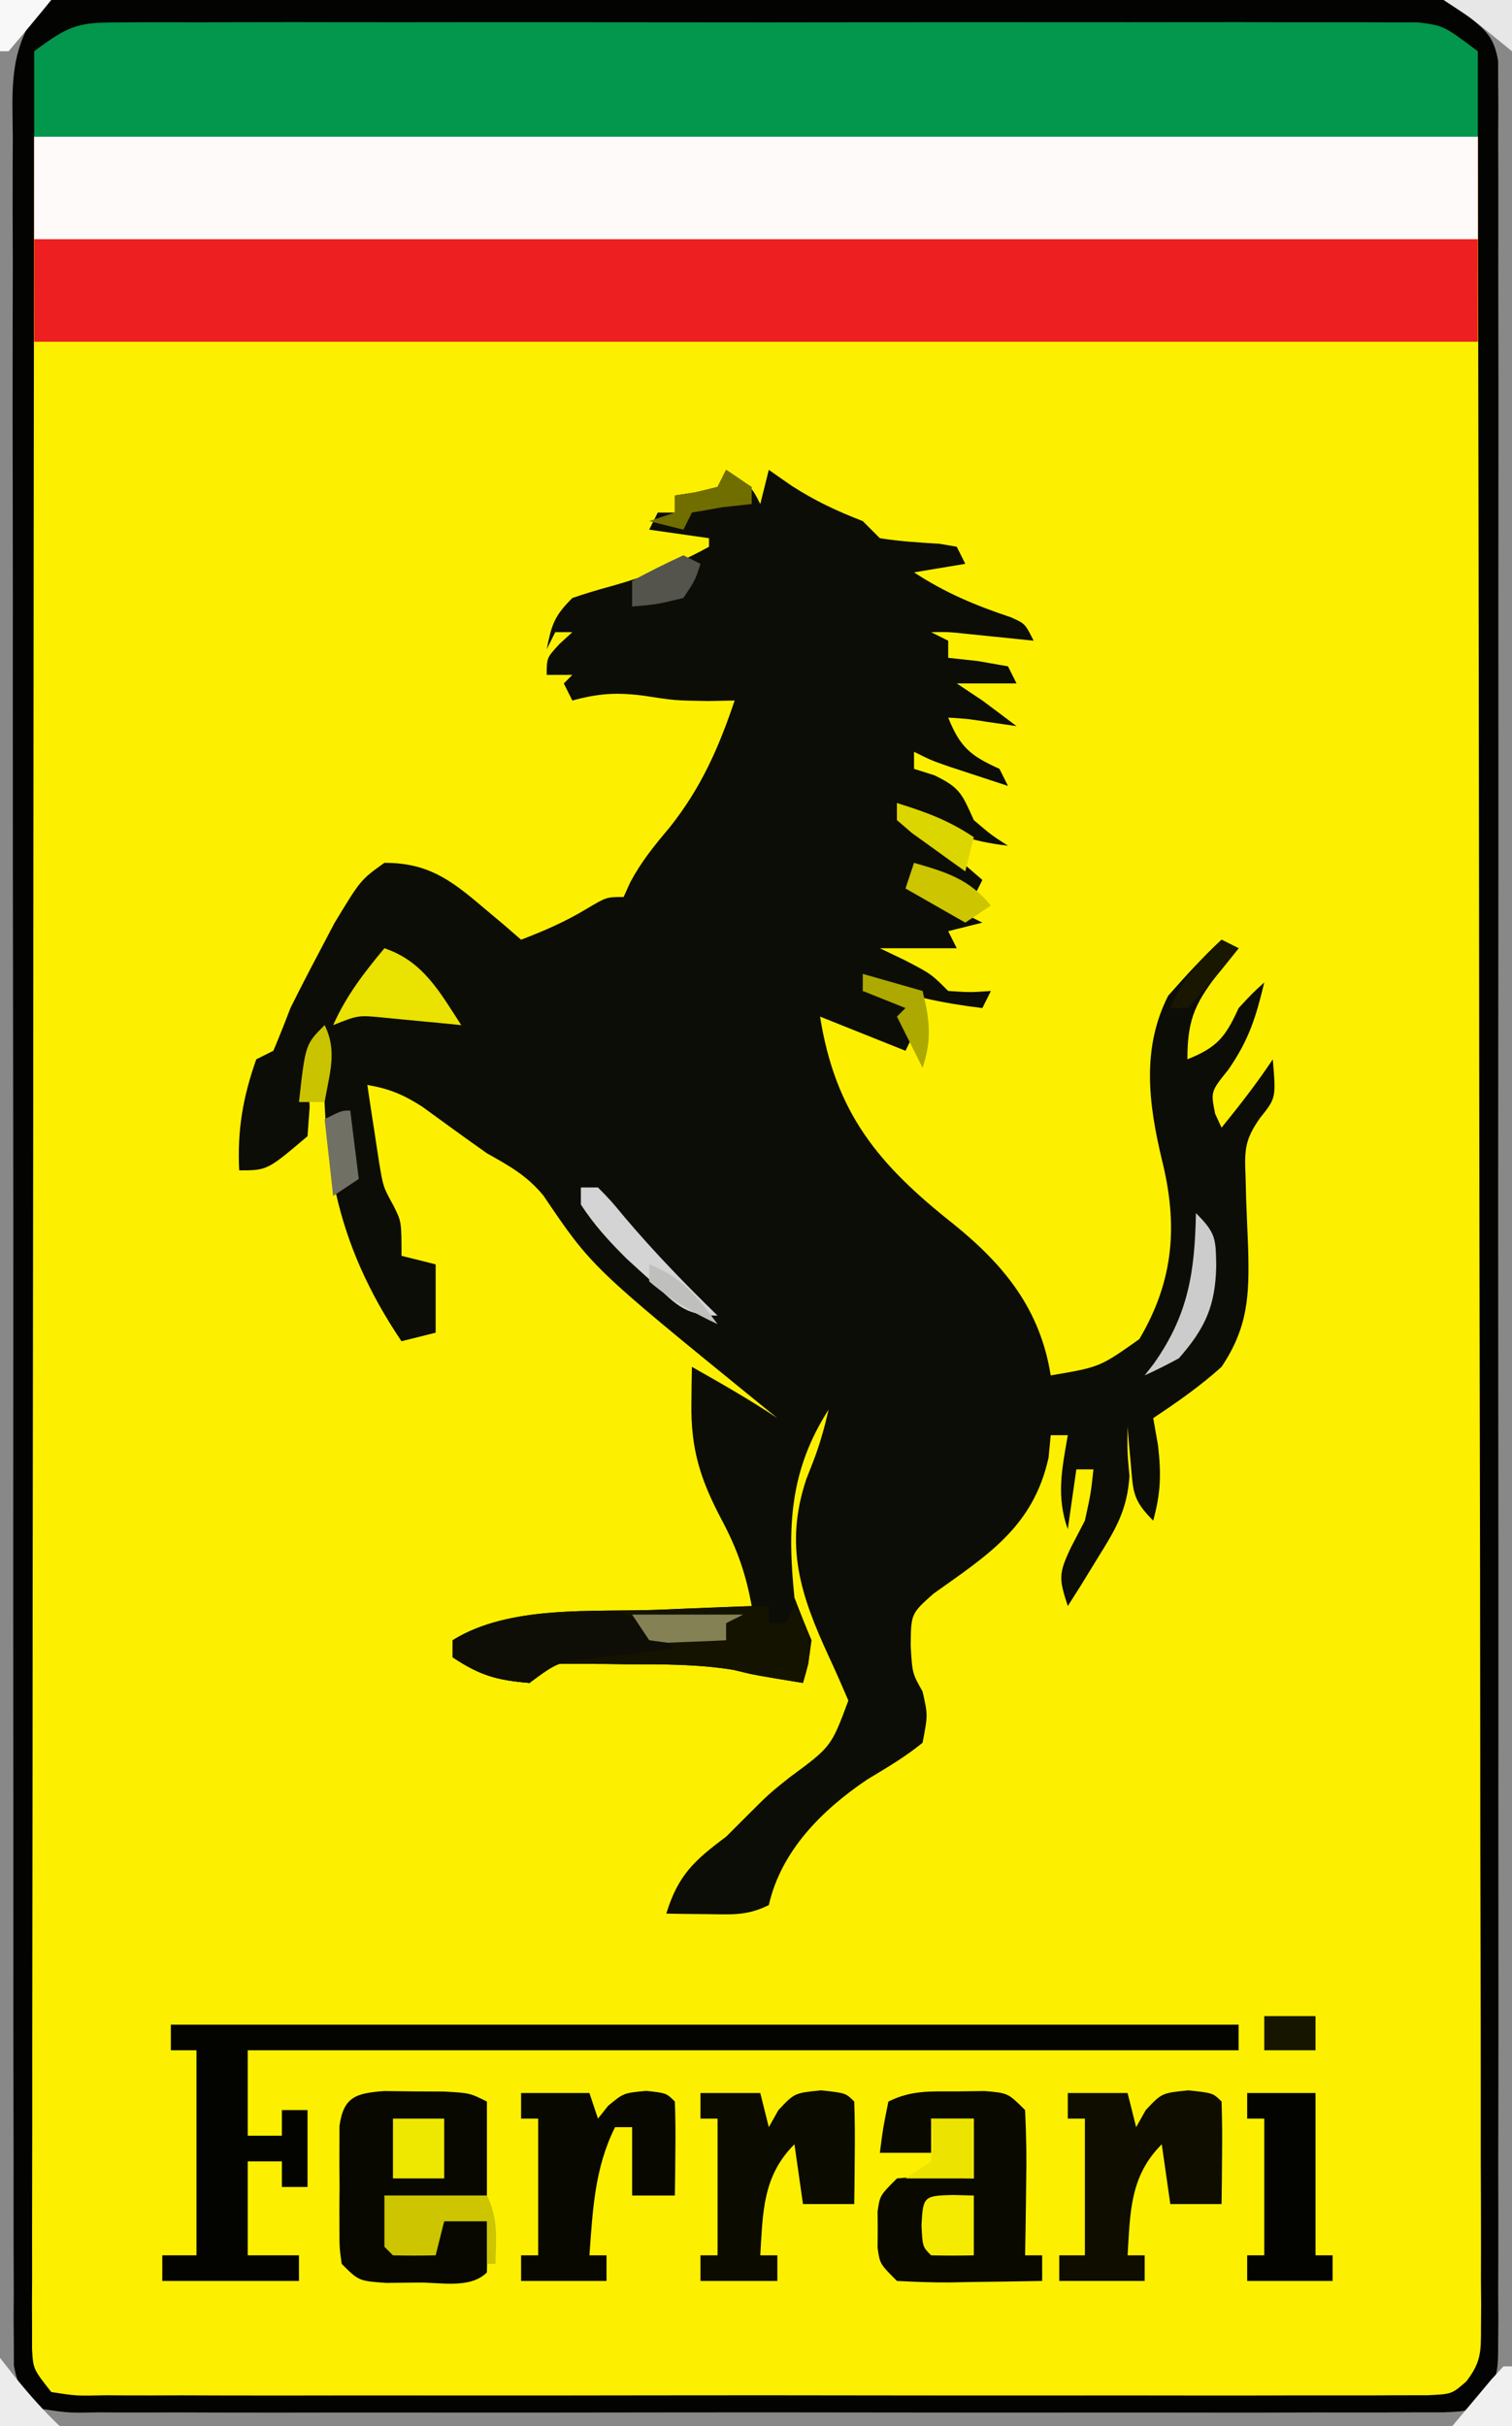 <?xml version="1.0" encoding="UTF-8"?>
<svg version="1.1" xmlns="http://www.w3.org/2000/svg" width="177" height="284">
<rect width="100%" height="100%" fill="#333333" stroke="none"/>
<path d="M0 0 C58.41 0 116.82 0 177 0 C177 93.72 177 187.44 177 284 C118.59 284 60.18 284 0 284 C0 190.28 0 96.56 0 0 Z " fill="#FCF000" transform="translate(0,0)"/>
<path d="M0 0 C3 2 3 2 4 4 C4.33 2.68 4.66 1.36 5 0 C5.887 0.619 6.774 1.238 7.688 1.875 C10.474 3.662 12.946 4.812 16 6 C16.99 6.99 16.99 6.99 18 8 C20.336 8.377 22.643 8.505 25.004 8.656 C25.663 8.77 26.321 8.883 27 9 C27.495 9.99 27.495 9.99 28 11 C26.02 11.33 24.04 11.66 22 12 C25.642 14.39 29.224 15.888 33.328 17.254 C35 18 35 18 36 20 C35.301 19.928 34.603 19.856 33.883 19.781 C32.973 19.688 32.063 19.596 31.125 19.5 C30.22 19.407 29.315 19.314 28.383 19.219 C26.067 18.97 26.067 18.97 24 19 C24.66 19.33 25.32 19.66 26 20 C26 20.66 26 21.32 26 22 C27.702 22.186 27.702 22.186 29.438 22.375 C31.201 22.684 31.201 22.684 33 23 C33.495 23.99 33.495 23.99 34 25 C31.69 25 29.38 25 27 25 C27.99 25.66 28.98 26.32 30 27 C31.338 27.994 32.672 28.993 34 30 C32.866 29.835 31.731 29.67 30.562 29.5 C28.289 29.144 28.289 29.144 26 29 C27.393 32.481 28.632 33.479 32 35 C32.33 35.66 32.66 36.32 33 37 C31.541 36.523 30.083 36.043 28.625 35.562 C27.813 35.296 27.001 35.029 26.164 34.754 C24 34 24 34 22 33 C22 33.66 22 34.32 22 35 C22.784 35.248 23.567 35.495 24.375 35.75 C27.445 37.212 27.645 38.019 29 41 C31.033 42.734 31.033 42.734 33 44 C28.592 43.487 25.686 42.458 22 40 C21.34 39.67 20.68 39.34 20 39 C20 39.66 20 40.32 20 41 C20.536 41.227 21.073 41.454 21.625 41.688 C24.785 43.434 27.268 45.64 30 48 C29.505 48.99 29.505 48.99 29 50 C27.02 49.01 25.04 48.02 23 47 C22.505 47.99 22.505 47.99 22 49 C24.64 50.32 27.28 51.64 30 53 C28.68 53.33 27.36 53.66 26 54 C26.33 54.66 26.66 55.32 27 56 C24.03 56 21.06 56 18 56 C18.949 56.454 19.898 56.907 20.875 57.375 C24 59 24 59 26 61 C28.584 61.167 28.584 61.167 31 61 C30.505 61.99 30.505 61.99 30 63 C25.429 62.451 21.326 61.583 17 60 C16.67 60.33 16.34 60.66 16 61 C17.65 61.33 19.3 61.66 21 62 C22.125 65.75 22.125 65.75 21 68 C17.7 66.68 14.4 65.36 11 64 C12.788 75.265 17.798 81.303 26.591 88.258 C32.604 93.109 36.774 98.282 38 106 C43.753 105.026 43.753 105.026 48.375 101.75 C52.454 94.847 52.911 88.331 51 80.688 C49.437 74.139 48.633 67.686 51.75 61.562 C53.759 59.275 55.769 57.072 58 55 C58.66 55.33 59.32 55.66 60 56 C59.381 56.742 58.763 57.485 58.125 58.25 C55.073 62.2 54 63.941 54 69 C57.502 67.599 58.465 66.377 60 63 C61.625 61.25 61.625 61.25 63 60 C62.017 64.094 61.226 66.671 58.812 70.188 C56.726 72.78 56.726 72.78 57.25 75.375 C57.498 75.911 57.745 76.448 58 77 C60.12 74.385 62.131 71.804 64 69 C64.377 73.529 64.377 73.529 62.5 75.874 C60.688 78.442 60.681 79.672 60.812 82.773 C60.836 83.681 60.859 84.588 60.883 85.523 C60.961 87.417 61.039 89.31 61.117 91.203 C61.255 96.612 61.117 100.34 58 105 C55.453 107.293 52.851 109.099 50 111 C50.186 112.052 50.371 113.104 50.562 114.188 C50.951 117.571 50.882 119.764 50 123 C47.602 120.602 47.657 119.667 47.375 116.375 C47.3 115.558 47.225 114.74 47.148 113.898 C47.075 112.959 47.075 112.959 47 112 C46.961 114.968 46.961 114.968 47.219 117.789 C46.946 121.795 45.61 123.984 43.5 127.375 C42.85 128.435 42.201 129.494 41.531 130.586 C41.026 131.383 40.521 132.179 40 133 C38.985 129.847 38.864 129.285 40.375 126.125 C40.911 125.094 41.447 124.062 42 123 C42.708 119.763 42.708 119.763 43 117 C42.34 117 41.68 117 41 117 C40.67 119.31 40.34 121.62 40 124 C38.626 120.182 39.32 116.927 40 113 C39.34 113 38.68 113 38 113 C37.917 113.866 37.835 114.733 37.75 115.625 C35.963 123.668 30.737 126.959 24.266 131.559 C21.642 133.898 21.642 133.898 21.609 137.66 C21.793 140.869 21.793 140.869 23 143 C23.625 145.75 23.625 145.75 23 149 C20.96 150.666 18.789 151.939 16.531 153.293 C11.205 156.885 6.44 161.657 5 168 C2.475 169.262 0.688 169.099 -2.125 169.062 C-3.035 169.053 -3.945 169.044 -4.883 169.035 C-5.581 169.024 -6.28 169.012 -7 169 C-5.627 164.506 -3.722 162.77 0 160 C0.743 159.257 1.485 158.515 2.25 157.75 C5 155 5 155 7.352 153.113 C12.306 149.467 12.306 149.467 14.312 144.062 C13.577 142.347 12.831 140.637 12.043 138.945 C8.723 131.758 6.795 125.952 9.375 118.188 C9.651 117.48 9.927 116.772 10.211 116.043 C10.982 114.046 11.522 112.084 12 110 C7.452 117.107 7.144 123.674 8 132 C8.639 133.678 9.3 135.347 10 137 C9.625 139.812 9.625 139.812 9 142 C3.27 141.067 3.27 141.067 0.898 140.477 C-3.298 139.787 -7.442 139.816 -11.688 139.812 C-12.554 139.8 -13.421 139.788 -14.314 139.775 C-15.143 139.773 -15.971 139.772 -16.824 139.77 C-17.578 139.765 -18.332 139.761 -19.108 139.757 C-21.243 139.835 -21.243 139.835 -23 142 C-26.809 141.676 -28.784 141.144 -32 139 C-32 138.34 -32 137.68 -32 137 C-25.321 132.826 -15.612 133.728 -8 133.438 C-6.939 133.394 -5.878 133.351 -4.785 133.307 C-2.19 133.201 0.405 133.099 3 133 C2.311 129.227 1.305 126.332 -0.5 122.938 C-3.02 118.182 -4.142 114.639 -4.062 109.25 C-4.053 108.451 -4.044 107.652 -4.035 106.828 C-4.024 106.225 -4.012 105.622 -4 105 C-0.592 106.929 2.741 108.828 6 111 C5.299 110.432 4.598 109.863 3.875 109.277 C-15.72 93.33 -15.72 93.33 -21.387 84.949 C-23.335 82.596 -25.343 81.492 -28 80 C-30.552 78.199 -33.076 76.365 -35.598 74.523 C-37.818 73.115 -39.435 72.438 -42 72 C-41.717 73.918 -41.423 75.834 -41.125 77.75 C-40.963 78.817 -40.8 79.885 -40.633 80.984 C-40.148 83.931 -40.148 83.931 -38.93 86.141 C-38 88 -38 88 -38 92 C-36.68 92.33 -35.36 92.66 -34 93 C-34 95.64 -34 98.28 -34 101 C-35.98 101.495 -35.98 101.495 -38 102 C-45.873 90.317 -47.501 79.883 -47 66 C-48.464 69.283 -49.008 70.886 -48.75 74.562 C-48.833 75.697 -48.915 76.831 -49 78 C-53.718 82 -53.718 82 -57 82 C-57.23 77.287 -56.572 73.454 -55 69 C-54.01 68.505 -54.01 68.505 -53 68 C-52.298 66.348 -51.64 64.677 -51 63 C-49.905 60.797 -48.778 58.61 -47.625 56.438 C-47.04 55.322 -46.455 54.207 -45.852 53.059 C-42.782 47.988 -42.782 47.988 -40 46 C-35.018 45.993 -32.333 47.905 -28.625 51.062 C-27.314 52.163 -27.314 52.163 -25.977 53.285 C-25.324 53.851 -24.672 54.417 -24 55 C-21.262 53.945 -18.832 52.898 -16.312 51.375 C-14 50 -14 50 -12 50 C-11.74 49.425 -11.479 48.85 -11.211 48.258 C-9.913 45.838 -8.395 43.97 -6.625 41.875 C-2.951 37.266 -0.868 32.557 1 27 C-0.011 27.021 -1.021 27.041 -2.062 27.062 C-6 27 -6 27 -9.625 26.438 C-12.806 26.025 -14.937 26.165 -18 27 C-18.495 26.01 -18.495 26.01 -19 25 C-18.505 24.505 -18.505 24.505 -18 24 C-18.99 24 -19.98 24 -21 24 C-21 22 -21 22 -19.5 20.375 C-19.005 19.921 -18.51 19.468 -18 19 C-18.66 19 -19.32 19 -20 19 C-20.33 19.66 -20.66 20.32 -21 21 C-20.427 18.133 -20.139 17.139 -18 15 C-16.435 14.463 -14.848 13.991 -13.25 13.562 C-9.235 12.422 -5.669 11.028 -2 9 C-2 8.67 -2 8.34 -2 8 C-4.31 7.67 -6.62 7.34 -9 7 C-8.67 6.34 -8.34 5.68 -8 5 C-7.34 5 -6.68 5 -6 5 C-6 4.34 -6 3.68 -6 3 C-5.196 2.876 -4.391 2.752 -3.562 2.625 C-2.717 2.419 -1.871 2.212 -1 2 C-0.67 1.34 -0.34 0.68 0 0 Z " fill="#0D0D08" transform="translate(85,55)"/>
<path d="M0 0 C58.41 0 116.82 0 177 0 C177 93.72 177 187.44 177 284 C118.59 284 60.18 284 0 284 C0 190.28 0 96.56 0 0 Z M4 16 C3.942 62.315 3.942 62.315 3.902 108.631 C3.898 114.869 3.894 121.108 3.89 127.346 C3.89 128.128 3.889 128.91 3.889 129.716 C3.88 142.351 3.864 154.985 3.846 167.62 C3.827 180.58 3.816 193.54 3.812 206.5 C3.809 214.501 3.8 222.503 3.784 230.504 C3.772 236.633 3.771 242.761 3.774 248.89 C3.773 251.409 3.769 253.928 3.762 256.447 C3.752 259.875 3.754 263.303 3.759 266.731 C3.754 267.737 3.748 268.744 3.742 269.782 C3.746 270.697 3.75 271.612 3.754 272.555 C3.753 273.346 3.752 274.138 3.752 274.954 C3.882 277.311 3.882 277.311 6 280 C8.931 280.458 8.931 280.458 12.446 280.381 C13.116 280.386 13.785 280.39 14.475 280.395 C16.728 280.407 18.981 280.398 21.234 280.388 C22.845 280.392 24.456 280.398 26.068 280.404 C30.452 280.418 34.836 280.412 39.22 280.403 C43.802 280.395 48.384 280.402 52.965 280.407 C60.662 280.413 68.358 280.405 76.054 280.391 C84.959 280.375 93.863 280.38 102.768 280.397 C110.405 280.41 118.041 280.412 125.678 280.404 C130.242 280.4 134.807 280.399 139.372 280.409 C143.664 280.418 147.955 280.412 152.247 280.394 C153.825 280.39 155.402 280.391 156.98 280.398 C159.129 280.406 161.277 280.396 163.427 280.381 C165.233 280.379 165.233 280.379 167.075 280.378 C169.95 280.251 169.95 280.251 171.66 278.754 C173.358 276.531 173.373 275.335 173.369 272.555 C173.375 271.64 173.381 270.724 173.387 269.782 C173.379 268.775 173.37 267.768 173.361 266.731 C173.363 265.662 173.366 264.594 173.369 263.493 C173.373 259.895 173.357 256.298 173.341 252.7 C173.34 250.129 173.34 247.557 173.342 244.985 C173.343 239.439 173.334 233.893 173.317 228.347 C173.293 220.328 173.285 212.309 173.281 204.29 C173.275 191.281 173.255 178.272 173.226 165.262 C173.199 152.624 173.178 139.985 173.165 127.346 C173.164 126.56 173.163 125.773 173.162 124.962 C173.156 118.809 173.15 112.657 173.144 106.504 C173.116 76.336 173.056 46.168 173 16 C117.23 16 61.46 16 4 16 Z " fill="#030301" transform="translate(0,0)"/>
<path d="M0 0 C55.77 0 111.54 0 169 0 C169 7.92 169 15.84 169 24 C113.23 24 57.46 24 0 24 C0 16.08 0 8.16 0 0 Z " fill="#ED1F20" transform="translate(4,16)"/>
<path d="M0 0 C0.658 -0.005 1.316 -0.009 1.994 -0.014 C4.197 -0.026 6.4 -0.017 8.604 -0.007 C10.184 -0.011 11.764 -0.017 13.344 -0.023 C17.636 -0.037 21.927 -0.032 26.218 -0.022 C30.707 -0.014 35.196 -0.021 39.686 -0.026 C47.225 -0.032 54.763 -0.024 62.302 -0.01 C71.021 0.006 79.739 0.001 88.457 -0.016 C95.94 -0.029 103.423 -0.031 110.906 -0.023 C115.376 -0.019 119.846 -0.018 124.317 -0.028 C128.519 -0.037 132.721 -0.031 136.924 -0.013 C138.467 -0.009 140.01 -0.01 141.553 -0.017 C143.658 -0.025 145.762 -0.015 147.867 0 C149.635 0.002 149.635 0.002 151.438 0.003 C154.434 0.381 154.434 0.381 158.434 3.381 C158.434 6.681 158.434 9.981 158.434 13.381 C102.664 13.381 46.894 13.381 -10.566 13.381 C-10.566 10.081 -10.566 6.781 -10.566 3.381 C-6.177 0.089 -5.233 0.005 0 0 Z " fill="#03964D" transform="translate(14.566,2.619)"/>
<path d="M0 0 C55.77 0 111.54 0 169 0 C169 3.96 169 7.92 169 12 C113.23 12 57.46 12 0 12 C0 8.04 0 4.08 0 0 Z " fill="#FEFAFA" transform="translate(4,16)"/>
<path d="M0 0 C1.98 0 3.96 0 6 0 C5.026 0.898 5.026 0.898 4.031 1.814 C1.061 6.473 1.449 10.563 1.499 15.983 C1.493 17.104 1.488 18.225 1.482 19.38 C1.468 23.145 1.483 26.908 1.498 30.672 C1.495 33.368 1.489 36.063 1.482 38.758 C1.468 45.323 1.476 51.888 1.491 58.453 C1.507 66.096 1.504 73.738 1.5 81.38 C1.495 95.013 1.509 108.645 1.533 122.278 C1.557 135.513 1.564 148.748 1.554 161.983 C1.543 176.391 1.541 190.798 1.555 205.206 C1.557 206.741 1.558 208.277 1.56 209.812 C1.56 210.568 1.561 211.323 1.562 212.101 C1.567 217.432 1.565 222.762 1.561 228.092 C1.556 234.584 1.562 241.076 1.581 247.568 C1.591 250.881 1.595 254.195 1.589 257.509 C1.583 261.096 1.595 264.683 1.612 268.271 C1.606 269.325 1.6 270.379 1.594 271.465 C1.603 272.422 1.611 273.379 1.62 274.366 C1.621 275.194 1.622 276.023 1.623 276.876 C2.093 279.524 2.859 280.411 5 282 C8.084 282.455 8.084 282.455 11.681 282.381 C12.363 282.386 13.045 282.39 13.748 282.395 C16.04 282.407 18.331 282.398 20.623 282.388 C22.264 282.392 23.905 282.398 25.546 282.404 C30.006 282.418 34.467 282.412 38.928 282.403 C43.591 282.395 48.254 282.402 52.917 282.407 C60.748 282.413 68.58 282.405 76.412 282.391 C85.472 282.375 94.533 282.38 103.594 282.397 C111.366 282.41 119.139 282.412 126.911 282.404 C131.556 282.4 136.202 282.399 140.847 282.409 C145.213 282.418 149.58 282.412 153.947 282.394 C155.551 282.39 157.156 282.391 158.761 282.398 C160.947 282.406 163.133 282.396 165.319 282.381 C166.544 282.38 167.769 282.379 169.031 282.378 C171.942 282.254 171.942 282.254 173.662 280.766 C175.386 278.49 175.376 277.2 175.378 274.36 C175.385 273.402 175.393 272.443 175.401 271.455 C175.395 270.4 175.388 269.345 175.381 268.257 C175.388 266.578 175.388 266.578 175.395 264.865 C175.407 261.095 175.398 257.325 175.388 253.555 C175.392 250.86 175.397 248.165 175.404 245.47 C175.417 238.898 175.415 232.326 175.406 225.754 C175.399 220.414 175.398 215.074 175.401 209.734 C175.402 208.596 175.402 208.596 175.403 207.434 C175.404 205.892 175.405 204.35 175.406 202.807 C175.414 188.337 175.404 173.867 175.388 159.397 C175.375 146.974 175.377 134.55 175.391 122.127 C175.407 107.71 175.413 93.293 175.404 78.875 C175.403 77.339 175.402 75.802 175.401 74.266 C175.401 73.51 175.401 72.754 175.4 71.975 C175.397 66.639 175.402 61.304 175.409 55.969 C175.417 49.47 175.415 42.971 175.399 36.471 C175.391 33.154 175.39 29.836 175.398 26.518 C175.406 22.926 175.396 19.335 175.381 15.743 C175.391 14.16 175.391 14.16 175.401 12.545 C175.393 11.586 175.386 10.628 175.378 9.64 C175.377 8.81 175.377 7.981 175.376 7.126 C174.906 4.467 174.082 3.671 172 2 C171.01 1.34 170.02 0.68 169 0 C171.64 0 174.28 0 177 0 C177 93.72 177 187.44 177 284 C118.59 284 60.18 284 0 284 C0 190.28 0 96.56 0 0 Z " fill="#888888" transform="translate(0,0)"/>
<path d="M0 0 C41.25 0 82.5 0 125 0 C125 0.99 125 1.98 125 3 C86.72 3 48.44 3 9 3 C9 6.3 9 9.6 9 13 C10.32 13 11.64 13 13 13 C13 12.01 13 11.02 13 10 C13.99 10 14.98 10 16 10 C16 12.97 16 15.94 16 19 C15.01 19 14.02 19 13 19 C13 18.01 13 17.02 13 16 C11.68 16 10.36 16 9 16 C9 19.63 9 23.26 9 27 C10.98 27 12.96 27 15 27 C15 27.99 15 28.98 15 30 C9.72 30 4.44 30 -1 30 C-1 29.01 -1 28.02 -1 27 C0.32 27 1.64 27 3 27 C3 19.08 3 11.16 3 3 C2.01 3 1.02 3 0 3 C0 2.01 0 1.02 0 0 Z " fill="#030300" transform="translate(20,237)"/>
<path d="M0 0 C1.073 -0.014 2.145 -0.028 3.25 -0.043 C6 0.188 6 0.188 8 2.188 C8.145 5.097 8.186 7.907 8.125 10.812 C8.116 11.614 8.107 12.416 8.098 13.242 C8.074 15.224 8.038 17.206 8 19.188 C8.66 19.188 9.32 19.188 10 19.188 C10 20.177 10 21.168 10 22.188 C7.208 22.241 4.417 22.281 1.625 22.312 C0.831 22.329 0.037 22.346 -0.781 22.363 C-2.855 22.381 -4.929 22.291 -7 22.188 C-9 20.188 -9 20.188 -9.266 18.312 C-9.26 17.611 -9.255 16.91 -9.25 16.188 C-9.255 15.486 -9.26 14.785 -9.266 14.062 C-9 12.188 -9 12.188 -7 10.188 C-4.836 9.992 -4.836 9.992 -2.375 10.062 C-1.149 10.09 -1.149 10.09 0.102 10.117 C1.041 10.152 1.041 10.152 2 10.188 C2 7.878 2 5.567 2 3.188 C0.35 3.188 -1.3 3.188 -3 3.188 C-3 4.508 -3 5.827 -3 7.188 C-4.98 7.188 -6.96 7.188 -9 7.188 C-8.625 4.25 -8.625 4.25 -8 1.188 C-5.275 -0.175 -3.039 0.018 0 0 Z " fill="#0A0900" transform="translate(112,244.812)"/>
<path d="M0 0 C1.165 0.014 2.331 0.028 3.531 0.043 C5.279 0.053 5.279 0.053 7.062 0.062 C10.031 0.23 10.031 0.23 12.031 1.23 C12.031 4.86 12.031 8.49 12.031 12.23 C8.071 12.23 4.111 12.23 0.031 12.23 C0.361 14.21 0.691 16.19 1.031 18.23 C2.681 18.23 4.331 18.23 6.031 18.23 C6.361 17.24 6.691 16.25 7.031 15.23 C8.681 15.23 10.331 15.23 12.031 15.23 C12.074 17.23 12.072 19.231 12.031 21.23 C10.098 23.164 6.656 22.405 4.094 22.418 C2.827 22.432 1.559 22.446 0.254 22.461 C-2.969 22.23 -2.969 22.23 -4.969 20.23 C-5.228 18.383 -5.228 18.383 -5.234 16.168 C-5.237 15.371 -5.24 14.575 -5.242 13.754 C-5.234 12.921 -5.227 12.088 -5.219 11.23 C-5.226 10.398 -5.234 9.565 -5.242 8.707 C-5.24 7.91 -5.237 7.114 -5.234 6.293 C-5.232 5.562 -5.23 4.831 -5.228 4.078 C-4.746 0.639 -3.255 0.253 0 0 Z " fill="#080800" transform="translate(44.969,244.77)"/>
<path d="M0 0 C2.31 0 4.62 0 7 0 C7.33 1.32 7.66 2.64 8 4 C8.371 3.34 8.742 2.68 9.125 2 C11 0 11 0 14.125 -0.312 C17 0 17 0 18 1 C18.072 3.02 18.084 5.042 18.062 7.062 C18.053 8.167 18.044 9.272 18.035 10.41 C18.024 11.265 18.012 12.119 18 13 C16.02 13 14.04 13 12 13 C11.67 10.69 11.34 8.38 11 6 C7.255 9.745 7.311 13.983 7 19 C7.66 19 8.32 19 9 19 C9 19.99 9 20.98 9 22 C5.7 22 2.4 22 -1 22 C-1 21.01 -1 20.02 -1 19 C-0.01 19 0.98 19 2 19 C2 13.72 2 8.44 2 3 C1.34 3 0.68 3 0 3 C0 2.01 0 1.02 0 0 Z " fill="#0E0D00" transform="translate(125,245)"/>
<path d="M0 0 C0 0.66 0 1.32 0 2 C0.66 2 1.32 2 2 2 C2.33 1.34 2.66 0.68 3 0 C4.619 2.572 5.044 3.677 4.625 6.75 C4.419 7.492 4.213 8.235 4 9 C-1.73 8.067 -1.73 8.067 -4.102 7.477 C-8.298 6.787 -12.442 6.816 -16.688 6.812 C-17.554 6.8 -18.421 6.788 -19.314 6.775 C-20.143 6.773 -20.971 6.772 -21.824 6.77 C-22.578 6.765 -23.332 6.761 -24.108 6.757 C-26.243 6.835 -26.243 6.835 -28 9 C-31.809 8.676 -33.784 8.144 -37 6 C-37 5.34 -37 4.68 -37 4 C-30.353 -0.154 -20.703 0.729 -13.125 0.438 C-12.081 0.394 -11.037 0.351 -9.961 0.307 C-2.446 0 -2.446 0 0 0 Z " fill="#141300" transform="translate(90,188)"/>
<path d="M0 0 C2.31 0 4.62 0 7 0 C7.33 1.32 7.66 2.64 8 4 C8.371 3.34 8.742 2.68 9.125 2 C11 0 11 0 14.125 -0.312 C17 0 17 0 18 1 C18.072 3.02 18.084 5.042 18.062 7.062 C18.053 8.167 18.044 9.272 18.035 10.41 C18.024 11.265 18.012 12.119 18 13 C16.02 13 14.04 13 12 13 C11.67 10.69 11.34 8.38 11 6 C7.255 9.745 7.311 13.983 7 19 C7.66 19 8.32 19 9 19 C9 19.99 9 20.98 9 22 C6.03 22 3.06 22 0 22 C0 21.01 0 20.02 0 19 C0.66 19 1.32 19 2 19 C2 13.72 2 8.44 2 3 C1.34 3 0.68 3 0 3 C0 2.01 0 1.02 0 0 Z " fill="#0C0B00" transform="translate(82,245)"/>
<path d="M0 0 C2.64 0 5.28 0 8 0 C8.33 0.99 8.66 1.98 9 3 C9.392 2.505 9.784 2.01 10.188 1.5 C12 0 12 0 14.625 -0.25 C17 0 17 0 18 1 C18.072 2.853 18.084 4.708 18.062 6.562 C18.053 7.574 18.044 8.586 18.035 9.629 C18.024 10.411 18.012 11.194 18 12 C16.35 12 14.7 12 13 12 C13 9.36 13 6.72 13 4 C12.34 4 11.68 4 11 4 C8.598 8.804 8.389 13.731 8 19 C8.66 19 9.32 19 10 19 C10 19.99 10 20.98 10 22 C6.7 22 3.4 22 0 22 C0 21.01 0 20.02 0 19 C0.66 19 1.32 19 2 19 C2 13.72 2 8.44 2 3 C1.34 3 0.68 3 0 3 C0 2.01 0 1.02 0 0 Z " fill="#090800" transform="translate(61,245)"/>
<path d="M0 0 C2.64 0 5.28 0 8 0 C8 6.27 8 12.54 8 19 C8.66 19 9.32 19 10 19 C10 19.99 10 20.98 10 22 C6.7 22 3.4 22 0 22 C0 21.01 0 20.02 0 19 C0.66 19 1.32 19 2 19 C2 13.72 2 8.44 2 3 C1.34 3 0.68 3 0 3 C0 2.01 0 1.02 0 0 Z " fill="#030300" transform="translate(146,245)"/>
<path d="M0 0 C1.16 -0.056 1.16 -0.056 2.344 -0.113 C3.401 -0.169 3.401 -0.169 4.48 -0.227 C7.588 0.382 9.327 2.131 11.656 4.199 C10.597 4.32 9.537 4.442 8.445 4.566 C7.057 4.735 5.669 4.905 4.281 5.074 C3.583 5.153 2.884 5.231 2.164 5.312 C-2.034 5.751 -2.034 5.751 -5.344 8.199 C-9.153 7.875 -11.127 7.343 -14.344 5.199 C-14.344 4.539 -14.344 3.879 -14.344 3.199 C-9.932 0.442 -5.032 0.428 0 0 Z " fill="#0E0E06" transform="translate(67.344,188.801)"/>
<path d="M0 0 C4.55 1.517 6.501 5.169 9 9 C8.169 8.916 7.337 8.832 6.48 8.746 C5.394 8.644 4.307 8.542 3.188 8.438 C2.109 8.333 1.03 8.229 -0.082 8.121 C-3.065 7.824 -3.065 7.824 -6 9 C-4.473 5.564 -2.401 2.881 0 0 Z " fill="#EAE200" transform="translate(45,111)"/>
<path d="M0 0 C3.96 0 7.92 0 12 0 C13.354 2.709 13.065 5.009 13 8 C12.67 8 12.34 8 12 8 C12 6.35 12 4.7 12 3 C10.35 3 8.7 3 7 3 C6.67 4.32 6.34 5.64 6 7 C4.334 7.043 2.666 7.041 1 7 C0.67 6.67 0.34 6.34 0 6 C0 4.02 0 2.04 0 0 Z " fill="#CCC500" transform="translate(45,257)"/>
<path d="M0 0 C1.98 0 3.96 0 6 0 C6 2.31 6 4.62 6 7 C4.02 7 2.04 7 0 7 C0 4.69 0 2.38 0 0 Z " fill="#EEE700" transform="translate(46,248)"/>
<path d="M0 0 C1.207 0.031 1.207 0.031 2.438 0.062 C2.438 2.373 2.438 4.683 2.438 7.062 C0.771 7.105 -0.896 7.103 -2.562 7.062 C-3.562 6.062 -3.562 6.062 -3.688 3.562 C-3.517 0.156 -3.419 0.083 0 0 Z " fill="#F4EB00" transform="translate(111.562,256.938)"/>
<path d="M0 0 C0.66 0 1.32 0 2 0 C3.48 1.504 3.48 1.504 5.188 3.562 C8.602 7.587 12.218 11.322 16 15 C11.936 15 10.948 13.47 8 10.75 C7.134 9.961 6.268 9.172 5.375 8.359 C3.327 6.324 1.57 4.418 0 2 C0 1.34 0 0.68 0 0 Z " fill="#D4D4D4" transform="translate(68,139)"/>
<path d="M0 0 C2.372 2.372 2.32 3.006 2.375 6.25 C2.271 10.858 1.089 13.482 -2 17 C-3.311 17.71 -4.641 18.386 -6 19 C-5.651 18.55 -5.301 18.1 -4.941 17.637 C-0.884 11.901 -0.14 6.948 0 0 Z " fill="#CCCCCC" transform="translate(140,142)"/>
<path d="M0 0 C1.65 0 3.3 0 5 0 C5 2.31 5 4.62 5 7 C2.36 7 -0.28 7 -3 7 C-2.01 6.34 -1.02 5.68 0 5 C0.25 2.416 0.25 2.416 0 0 Z " fill="#ECE400" transform="translate(109,248)"/>
<path d="M0 0 C4.29 0 8.58 0 13 0 C12.01 0.495 12.01 0.495 11 1 C11 1.66 11 2.32 11 3 C9.543 3.081 8.084 3.139 6.625 3.188 C5.813 3.222 5.001 3.257 4.164 3.293 C3.45 3.196 2.736 3.1 2 3 C1.34 2.01 0.68 1.02 0 0 Z " fill="#848255" transform="translate(74,189)"/>
<path d="M0 0 C3.775 1.091 6.47 1.908 9 5 C8.01 5.66 7.02 6.32 6 7 C2.535 5.02 2.535 5.02 -1 3 C-0.67 2.01 -0.34 1.02 0 0 Z " fill="#CCC500" transform="translate(107,101)"/>
<path d="M0 0 C2.31 0.66 4.62 1.32 7 2 C7.845 5.378 8.108 7.675 7 11 C5.515 8.03 5.515 8.03 4 5 C4.33 4.67 4.66 4.34 5 4 C2.525 3.01 2.525 3.01 0 2 C0 1.34 0 0.68 0 0 Z " fill="#ADA900" transform="translate(101,114)"/>
<path d="M0 0 C3.403 1.059 6.014 2.009 9 4 C8.67 5.32 8.34 6.64 8 8 C6.661 7.05 5.329 6.089 4 5.125 C3.257 4.591 2.515 4.058 1.75 3.508 C1.173 3.01 0.595 2.513 0 2 C0 1.34 0 0.68 0 0 Z " fill="#DCD600" transform="translate(105,94)"/>
<path d="M0 0 C0.99 0.66 1.98 1.32 3 2 C3 2.66 3 3.32 3 4 C1.866 4.124 0.731 4.247 -0.438 4.375 C-2.201 4.684 -2.201 4.684 -4 5 C-4.33 5.66 -4.66 6.32 -5 7 C-6.32 6.67 -7.64 6.34 -9 6 C-8.01 5.67 -7.02 5.34 -6 5 C-6 4.34 -6 3.68 -6 3 C-5.196 2.876 -4.391 2.752 -3.562 2.625 C-2.717 2.419 -1.871 2.212 -1 2 C-0.67 1.34 -0.34 0.68 0 0 Z " fill="#716E00" transform="translate(85,55)"/>
<path d="M0 0 C0.66 0.33 1.32 0.66 2 1 C1.375 2.938 1.375 2.938 0 5 C-3.125 5.75 -3.125 5.75 -6 6 C-6 5.01 -6 4.02 -6 3 C-4.035 1.932 -2.031 0.934 0 0 Z " fill="#54544D" transform="translate(80,65)"/>
<path d="M0 0 C0.598 0.763 1.196 1.526 1.812 2.312 C3.47 4.348 5.103 6.198 7 8 C4.69 8 2.38 8 0 8 C0 5.36 0 2.72 0 0 Z " fill="#ECECEC" transform="translate(0,276)"/>
<path d="M0 0 C1.98 0 3.96 0 6 0 C6 1.32 6 2.64 6 4 C4.02 4 2.04 4 0 4 C0 2.68 0 1.36 0 0 Z " fill="#161500" transform="translate(148,236)"/>
<path d="M0 0 C0.33 0 0.66 0 1 0 C1 2.31 1 4.62 1 7 C-1.31 7 -3.62 7 -6 7 C-5.024 5.83 -4.044 4.664 -3.062 3.5 C-2.517 2.85 -1.972 2.201 -1.41 1.531 C-0.712 0.773 -0.712 0.773 0 0 Z " fill="#F0F0F0" transform="translate(176,277)"/>
<path d="M0 0 C2.64 0 5.28 0 8 0 C8 1.98 8 3.96 8 6 C7.237 5.381 6.474 4.763 5.688 4.125 C3.004 1.944 3.004 1.944 0 0 Z " fill="#E7E7E7" transform="translate(169,0)"/>
<path d="M0 0 C0.33 2.64 0.66 5.28 1 8 C0.01 8.66 -0.98 9.32 -2 10 C-2.33 7.03 -2.66 4.06 -3 1 C-1 0 -1 0 0 0 Z " fill="#717064" transform="translate(41,130)"/>
<path d="M0 0 C1.534 3.069 0.55 5.701 0 9 C-0.99 9 -1.98 9 -3 9 C-2.25 2.25 -2.25 2.25 0 0 Z " fill="#CAC400" transform="translate(38,120)"/>
<path d="M0 0 C0.66 0.33 1.32 0.66 2 1 C0.074 3.439 -1.801 5.801 -4 8 C-4.66 8 -5.32 8 -6 8 C-4.557 4.634 -2.667 2.49 0 0 Z " fill="#191700" transform="translate(143,110)"/>
<path d="M0 0 C1.98 0 3.96 0 6 0 C4.358 2.021 2.691 4.02 1 6 C0.67 6 0.34 6 0 6 C0 4.02 0 2.04 0 0 Z " fill="#F8F8F8" transform="translate(0,0)"/>
<path d="M0 0 C3.795 1.491 5.61 3.757 8 7 C5.05 5.631 2.475 4.122 0 2 C0 1.34 0 0.68 0 0 Z " fill="#BFBFBE" transform="translate(76,148)"/>
</svg>
